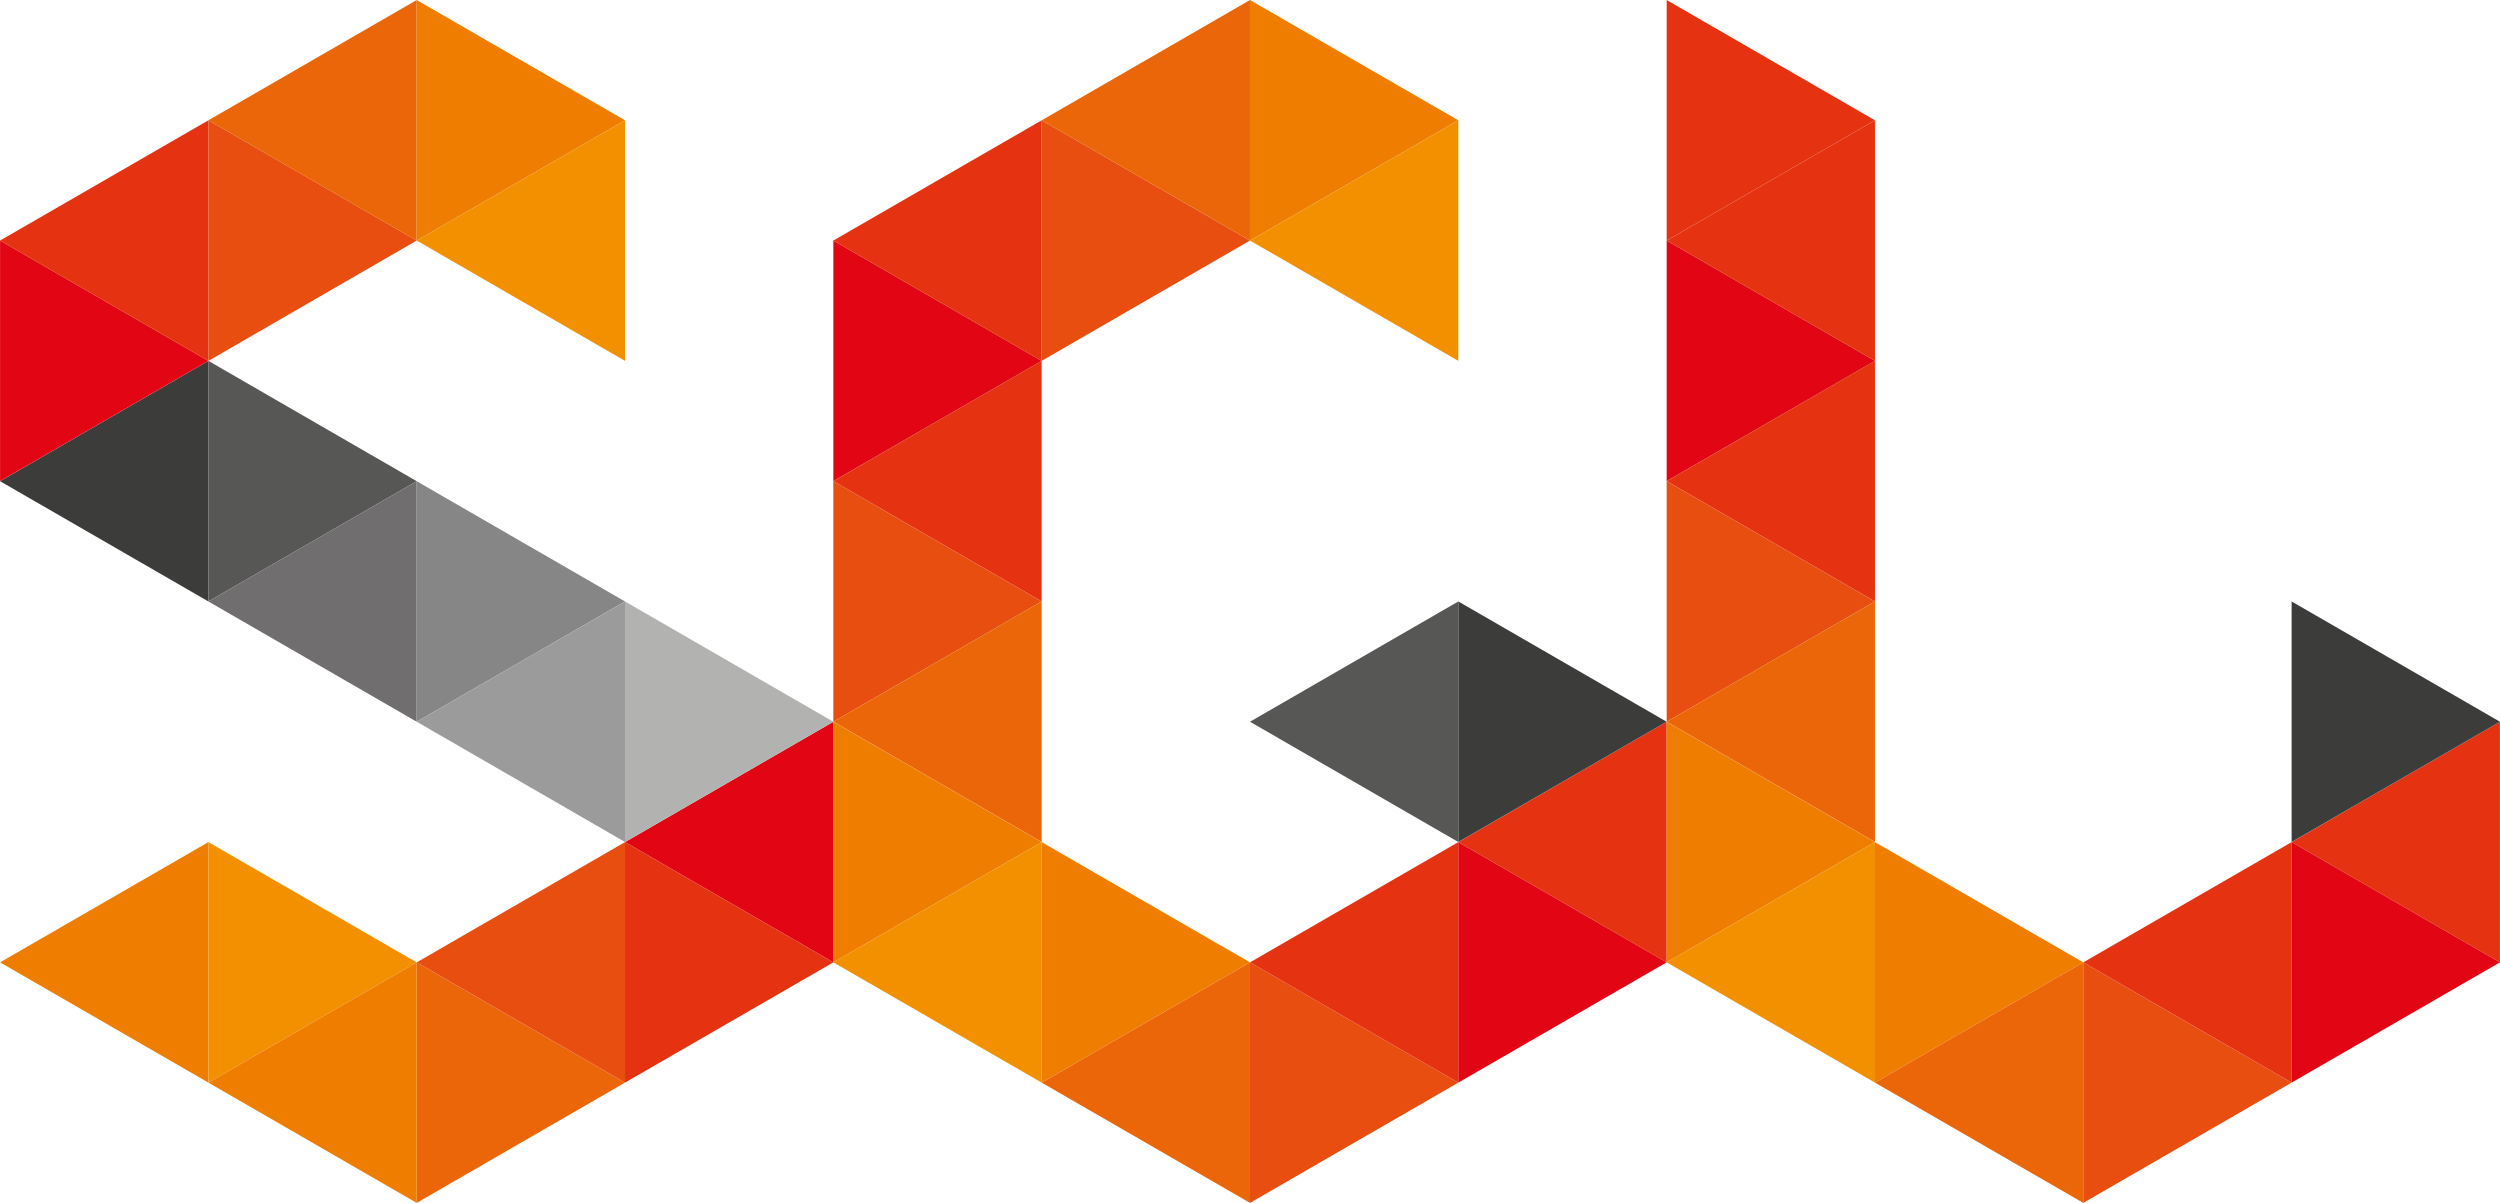 <?xml version="1.0" encoding="UTF-8" standalone="no"?>
<!-- Created with Inkscape (http://www.inkscape.org/) -->

<svg
   xmlns:dc="http://purl.org/dc/elements/1.1/"
   xmlns:cc="http://creativecommons.org/ns#"
   xmlns:rdf="http://www.w3.org/1999/02/22-rdf-syntax-ns#"
   xmlns:svg="http://www.w3.org/2000/svg"
   xmlns="http://www.w3.org/2000/svg"
   xmlns:sodipodi="http://sodipodi.sourceforge.net/DTD/sodipodi-0.dtd"
   xmlns:inkscape="http://www.inkscape.org/namespaces/inkscape"
   width="26.039mm"
   height="12.529mm"
   viewBox="0 0 92.264 44.396"
   id="svg12621"
   version="1.1"
   inkscape:version="0.91 r13725"
   sodipodi:docname="logo.svg">
  <defs
     id="defs12623" />
  <sodipodi:namedview
     id="base"
     pagecolor="#ffffff"
     bordercolor="#666666"
     borderopacity="1.0"
     inkscape:pageopacity="0.0"
     inkscape:pageshadow="2"
     inkscape:zoom="0.49497475"
     inkscape:cx="333.43237"
     inkscape:cy="72.72918"
     inkscape:document-units="px"
     inkscape:current-layer="layer1"
     showgrid="false"
     fit-margin-top="0"
     fit-margin-left="0"
     fit-margin-right="0"
     fit-margin-bottom="0"
     inkscape:window-width="1301"
     inkscape:window-height="744"
     inkscape:window-x="65"
     inkscape:window-y="24"
     inkscape:window-maximized="1" />
  <g
     inkscape:label="Layer 1"
     inkscape:groupmode="layer"
     id="layer1"
     transform="translate(-296.725,-530.164)">
    <g
       transform="matrix(1.25,0,0,-1.25,657.729,3081.401)"
       id="g12398">
      <g
         transform="translate(-282.652,2016.126)"
         id="g7352-3">
        <path
           inkscape:connector-curvature="0"
           id="path7354-5"
           style="fill:#ef7d00;fill-opacity:1;fill-rule:nonzero;stroke:none"
           d="M 0,0 -6.151,-3.551 0,-7.102 0,0 Z" />
      </g>
      <g
         transform="translate(-276.502,2005.473)"
         id="g7356-6">
        <path
           inkscape:connector-curvature="0"
           id="path7358-2"
           style="fill:#eb6608;fill-opacity:1;fill-rule:nonzero;stroke:none"
           d="M 0,0 6.15,3.551 0,7.102 0,0 Z" />
      </g>
      <g
         transform="translate(-270.351,2016.126)"
         id="g7360-9">
        <path
           inkscape:connector-curvature="0"
           id="path7362-1"
           style="fill:#e74e0f;fill-opacity:1;fill-rule:nonzero;stroke:none"
           d="M 0,0 -6.15,-3.551 0,-7.102 0,0 Z" />
      </g>
      <g
         transform="translate(-282.652,2016.126)"
         id="g7364-2">
        <path
           inkscape:connector-curvature="0"
           id="path7366-7"
           style="fill:#f29000;fill-opacity:1;fill-rule:nonzero;stroke:none"
           d="M 0,0 0,-7.102 6.15,-3.551 0,0 Z" />
      </g>
      <g
         transform="translate(-276.502,2012.575)"
         id="g7368-0">
        <path
           inkscape:connector-curvature="0"
           id="path7370-9"
           style="fill:#ef7d00;fill-opacity:1;fill-rule:nonzero;stroke:none"
           d="M 0,0 -6.15,-3.551 0,-7.102 0,0 Z" />
      </g>
      <g
         transform="translate(-264.2,2012.575)"
         id="g7372-3">
        <path
           inkscape:connector-curvature="0"
           id="path7374-6"
           style="fill:#e20614;fill-opacity:1;fill-rule:nonzero;stroke:none"
           d="M 0,0 0,7.102 0,7.104 -6.151,3.551 0,0 Z" />
      </g>
      <g
         transform="translate(-258.049,2016.126)"
         id="g7376-0">
        <path
           inkscape:connector-curvature="0"
           id="path7378-6"
           style="fill:#ef7d00;fill-opacity:1;fill-rule:nonzero;stroke:none"
           d="m 0,0 -6.151,3.551 0,-7.102 L 0,0 Z" />
      </g>
      <g
         transform="translate(-258.049,2016.126)"
         id="g7380-2">
        <path
           inkscape:connector-curvature="0"
           id="path7382-6"
           style="fill:#f29000;fill-opacity:1;fill-rule:nonzero;stroke:none"
           d="M 0,0 -6.151,-3.551 0,-7.102 0,0 Z" />
      </g>
      <g
         transform="translate(-270.351,2016.126)"
         id="g7384-1">
        <path
           inkscape:connector-curvature="0"
           id="path7386-8"
           style="fill:#e53312;fill-opacity:1;fill-rule:nonzero;stroke:none"
           d="M 0,0 0,-7.102 6.151,-3.551 0,0 Z" />
      </g>
      <g
         transform="translate(-251.898,2005.473)"
         id="g7388-7">
        <path
           inkscape:connector-curvature="0"
           id="path7390-9"
           style="fill:#e74e0f;fill-opacity:1;fill-rule:nonzero;stroke:none"
           d="M 0,0 6.151,3.551 0,7.102 0,0 Z" />
      </g>
      <g
         transform="translate(-245.747,2016.126)"
         id="g7392-2">
        <path
           inkscape:connector-curvature="0"
           id="path7394-0"
           style="fill:#e53312;fill-opacity:1;fill-rule:nonzero;stroke:none"
           d="M 0,0 -6.151,-3.551 0,-7.102 0,0 Z" />
      </g>
      <g
         transform="translate(-258.049,2016.126)"
         id="g7396-2">
        <path
           inkscape:connector-curvature="0"
           id="path7398-3"
           style="fill:#ef7d00;fill-opacity:1;fill-rule:nonzero;stroke:none"
           d="M 0,0 0,-7.102 6.15,-3.551 0,0 Z" />
      </g>
      <g
         transform="translate(-251.898,2012.575)"
         id="g7400-7">
        <path
           inkscape:connector-curvature="0"
           id="path7402-5"
           style="fill:#eb6608;fill-opacity:1;fill-rule:nonzero;stroke:none"
           d="M 0,0 -6.15,-3.551 0,-7.102 0,0 Z" />
      </g>
      <g
         transform="translate(-239.595,2012.575)"
         id="g7404-9">
        <path
           inkscape:connector-curvature="0"
           id="path7406-2"
           style="fill:#e53312;fill-opacity:1;fill-rule:nonzero;stroke:none"
           d="M 0,0 0,7.102 -0.001,7.104 -6.151,3.551 0,0 Z" />
      </g>
      <g
         transform="translate(-233.445,2016.126)"
         id="g7408-2">
        <path
           inkscape:connector-curvature="0"
           id="path7410-8"
           style="fill:#ef7d00;fill-opacity:1;fill-rule:nonzero;stroke:none"
           d="m 0,0 -6.15,3.551 0,-7.102 L 0,0 Z" />
      </g>
      <g
         transform="translate(-233.445,2016.126)"
         id="g7412-9">
        <path
           inkscape:connector-curvature="0"
           id="path7414-7"
           style="fill:#f29000;fill-opacity:1;fill-rule:nonzero;stroke:none"
           d="M 0,0 -6.15,-3.551 0,-7.102 0,0 Z" />
      </g>
      <g
         transform="translate(-245.747,2016.126)"
         id="g7416-3">
        <path
           inkscape:connector-curvature="0"
           id="path7418-6"
           style="fill:#e20614;fill-opacity:1;fill-rule:nonzero;stroke:none"
           d="M 0,0 0,-7.102 6.151,-3.551 0,0 Z" />
      </g>
      <g
         transform="translate(-227.295,2005.473)"
         id="g7420-1">
        <path
           inkscape:connector-curvature="0"
           id="path7422-2"
           style="fill:#e74e0f;fill-opacity:1;fill-rule:nonzero;stroke:none"
           d="M 0,0 6.151,3.551 0,7.102 0,0 Z" />
      </g>
      <g
         transform="translate(-221.143,2016.126)"
         id="g7424-9">
        <path
           inkscape:connector-curvature="0"
           id="path7426-3"
           style="fill:#e53312;fill-opacity:1;fill-rule:nonzero;stroke:none"
           d="M 0,0 -6.151,-3.551 0,-7.102 0,0 Z" />
      </g>
      <g
         transform="translate(-233.445,2016.126)"
         id="g7428-1">
        <path
           inkscape:connector-curvature="0"
           id="path7430-9"
           style="fill:#ef7d00;fill-opacity:1;fill-rule:nonzero;stroke:none"
           d="M 0,0 0,-7.102 6.15,-3.551 0,0 Z" />
      </g>
      <g
         transform="translate(-227.295,2012.575)"
         id="g7432-4">
        <path
           inkscape:connector-curvature="0"
           id="path7434-7"
           style="fill:#eb6608;fill-opacity:1;fill-rule:nonzero;stroke:none"
           d="M 0,0 -6.15,-3.551 0,-7.102 0,0 Z" />
      </g>
      <g
         transform="translate(-214.992,2012.575)"
         id="g7436-8">
        <path
           inkscape:connector-curvature="0"
           id="path7438-4"
           style="fill:#e53312;fill-opacity:1;fill-rule:nonzero;stroke:none"
           d="M 0,0 0,7.102 -0.001,7.104 -6.151,3.551 0,0 Z" />
      </g>
      <g
         transform="translate(-221.143,2016.126)"
         id="g7440-5">
        <path
           inkscape:connector-curvature="0"
           id="path7442-0"
           style="fill:#e20614;fill-opacity:1;fill-rule:nonzero;stroke:none"
           d="M 0,0 0,-7.102 6.151,-3.551 0,0 Z" />
      </g>
      <g
         transform="translate(-282.652,2023.231)"
         id="g7444-3">
        <path
           inkscape:connector-curvature="0"
           id="path7446-6"
           style="fill:#3c3c3a;fill-opacity:1;fill-rule:nonzero;stroke:none"
           d="M 0,0 0,7.104 -6.151,3.551 0,0 Z" />
      </g>
      <g
         transform="translate(-276.502,2026.782)"
         id="g7448-1">
        <path
           inkscape:connector-curvature="0"
           id="path7450-0"
           style="fill:#575756;fill-opacity:1;fill-rule:nonzero;stroke:none"
           d="m 0,0 -6.15,3.553 0,-7.104 L 0,0 Z" />
      </g>
      <g
         transform="translate(-276.502,2026.782)"
         id="g7452-6">
        <path
           inkscape:connector-curvature="0"
           id="path7454-3"
           style="fill:#706e6e;fill-opacity:1;fill-rule:nonzero;stroke:none"
           d="M 0,0 -6.15,-3.551 0,-7.102 0,0 Z" />
      </g>
      <g
         transform="translate(-270.351,2016.129)"
         id="g7456-2">
        <path
           inkscape:connector-curvature="0"
           id="path7458-0"
           style="fill:#b2b2b0;fill-opacity:1;fill-rule:nonzero;stroke:none"
           d="M 0,0 6.151,3.551 0,7.102 0,0 Z" />
      </g>
      <g
         transform="translate(-276.502,2026.782)"
         id="g7460-6">
        <path
           inkscape:connector-curvature="0"
           id="path7462-1"
           style="fill:#868686;fill-opacity:1;fill-rule:nonzero;stroke:none"
           d="M 0,0 0,-7.102 6.15,-3.551 0,0 Z" />
      </g>
      <g
         transform="translate(-270.351,2023.231)"
         id="g7464-5">
        <path
           inkscape:connector-curvature="0"
           id="path7466-5"
           style="fill:#9b9b9b;fill-opacity:1;fill-rule:nonzero;stroke:none"
           d="M 0,0 -6.15,-3.551 0,-7.102 0,0 Z" />
      </g>
      <g
         transform="translate(-258.049,2023.231)"
         id="g7468-4">
        <path
           inkscape:connector-curvature="0"
           id="path7470-7"
           style="fill:#e53312;fill-opacity:1;fill-rule:nonzero;stroke:none"
           d="M 0,0 0,7.104 -6.151,3.551 0,0 Z" />
      </g>
      <g
         transform="translate(-264.2,2026.782)"
         id="g7472-6">
        <path
           inkscape:connector-curvature="0"
           id="path7474-5"
           style="fill:#e74e0f;fill-opacity:1;fill-rule:nonzero;stroke:none"
           d="M 0,0 0,-7.102 6.151,-3.551 0,0 Z" />
      </g>
      <g
         transform="translate(-258.049,2023.231)"
         id="g7476-6">
        <path
           inkscape:connector-curvature="0"
           id="path7478-9"
           style="fill:#eb6608;fill-opacity:1;fill-rule:nonzero;stroke:none"
           d="M 0,0 -6.151,-3.551 0,-7.102 0,0 Z" />
      </g>
      <g
         transform="translate(-245.747,2016.129)"
         id="g7480-3">
        <path
           inkscape:connector-curvature="0"
           id="path7482-7"
           style="fill:#3c3c3a;fill-opacity:1;fill-rule:nonzero;stroke:none"
           d="M 0,0 6.151,3.551 0,7.102 0,0 Z" />
      </g>
      <g
         transform="translate(-245.747,2023.231)"
         id="g7484-4">
        <path
           inkscape:connector-curvature="0"
           id="path7486-5"
           style="fill:#575756;fill-opacity:1;fill-rule:nonzero;stroke:none"
           d="m 0,0 -6.151,-3.551 6.15,-3.551 0.001,0 L 0,0 Z" />
      </g>
      <g
         transform="translate(-233.445,2023.231)"
         id="g7488-2">
        <path
           inkscape:connector-curvature="0"
           id="path7490-5"
           style="fill:#e53312;fill-opacity:1;fill-rule:nonzero;stroke:none"
           d="M 0,0 0,7.104 -6.15,3.551 0,0 Z" />
      </g>
      <g
         transform="translate(-239.595,2026.782)"
         id="g7492-4">
        <path
           inkscape:connector-curvature="0"
           id="path7494-7"
           style="fill:#e74e0f;fill-opacity:1;fill-rule:nonzero;stroke:none"
           d="M 0,0 0,-7.102 6.15,-3.551 0,0 Z" />
      </g>
      <g
         transform="translate(-233.445,2023.231)"
         id="g7496-4">
        <path
           inkscape:connector-curvature="0"
           id="path7498-4"
           style="fill:#eb6608;fill-opacity:1;fill-rule:nonzero;stroke:none"
           d="M 0,0 -6.15,-3.551 0,-7.102 0,0 Z" />
      </g>
      <g
         transform="translate(-221.143,2016.129)"
         id="g7500-3">
        <path
           inkscape:connector-curvature="0"
           id="path7502-0"
           style="fill:#3c3c3a;fill-opacity:1;fill-rule:nonzero;stroke:none"
           d="M 0,0 6.151,3.551 0,7.102 0,0 Z" />
      </g>
      <g
         transform="translate(-288.803,2026.784)"
         id="g7504-7">
        <path
           inkscape:connector-curvature="0"
           id="path7506-8"
           style="fill:#e20614;fill-opacity:1;fill-rule:nonzero;stroke:none"
           d="M 0,0 6.151,3.551 0,7.104 0,0 Z" />
      </g>
      <g
         transform="translate(-282.652,2037.438)"
         id="g7508-6">
        <path
           inkscape:connector-curvature="0"
           id="path7510-8"
           style="fill:#e53312;fill-opacity:1;fill-rule:nonzero;stroke:none"
           d="M 0,0 -6.151,-3.551 0,-7.104 0,0 Z" />
      </g>
      <g
         transform="translate(-276.502,2033.887)"
         id="g7512-8">
        <path
           inkscape:connector-curvature="0"
           id="path7514-4"
           style="fill:#eb6608;fill-opacity:1;fill-rule:nonzero;stroke:none"
           d="M 0,0 0,7.102 -6.15,3.551 0,0 Z" />
      </g>
      <g
         transform="translate(-270.351,2037.438)"
         id="g7516-3">
        <path
           inkscape:connector-curvature="0"
           id="path7518-1"
           style="fill:#ef7d00;fill-opacity:1;fill-rule:nonzero;stroke:none"
           d="m 0,0 -6.15,3.551 0,-7.102 L 0,0 Z" />
      </g>
      <g
         transform="translate(-270.351,2037.438)"
         id="g7520-4">
        <path
           inkscape:connector-curvature="0"
           id="path7522-9"
           style="fill:#f29000;fill-opacity:1;fill-rule:nonzero;stroke:none"
           d="M 0,0 -6.15,-3.551 0,-7.104 0,0 Z" />
      </g>
      <g
         transform="translate(-282.652,2037.438)"
         id="g7524-2">
        <path
           inkscape:connector-curvature="0"
           id="path7526-0"
           style="fill:#e74e0f;fill-opacity:1;fill-rule:nonzero;stroke:none"
           d="M 0,0 0,-7.104 6.15,-3.551 0,0 Z" />
      </g>
      <g
         transform="translate(-264.2,2026.784)"
         id="g7528-6">
        <path
           inkscape:connector-curvature="0"
           id="path7530-8"
           style="fill:#e20614;fill-opacity:1;fill-rule:nonzero;stroke:none"
           d="M 0,0 6.151,3.551 0,7.104 0,0 Z" />
      </g>
      <g
         transform="translate(-258.049,2037.438)"
         id="g7532-9">
        <path
           inkscape:connector-curvature="0"
           id="path7534-2"
           style="fill:#e53312;fill-opacity:1;fill-rule:nonzero;stroke:none"
           d="M 0,0 -6.151,-3.551 0,-7.104 0,0 Z" />
      </g>
      <g
         transform="translate(-251.898,2033.887)"
         id="g7536-6">
        <path
           inkscape:connector-curvature="0"
           id="path7538-6"
           style="fill:#eb6608;fill-opacity:1;fill-rule:nonzero;stroke:none"
           d="M 0,0 0,7.102 -6.15,3.551 0,0 Z" />
      </g>
      <g
         transform="translate(-245.747,2037.438)"
         id="g7540-4">
        <path
           inkscape:connector-curvature="0"
           id="path7542-9"
           style="fill:#ef7d00;fill-opacity:1;fill-rule:nonzero;stroke:none"
           d="m 0,0 -6.151,3.551 0,-7.102 L 0,0 Z" />
      </g>
      <g
         transform="translate(-245.747,2037.438)"
         id="g7544-5">
        <path
           inkscape:connector-curvature="0"
           id="path7546-0"
           style="fill:#f29000;fill-opacity:1;fill-rule:nonzero;stroke:none"
           d="M 0,0 -6.151,-3.551 0,-7.104 0,0 Z" />
      </g>
      <g
         transform="translate(-258.049,2037.438)"
         id="g7548-4">
        <path
           inkscape:connector-curvature="0"
           id="path7550-8"
           style="fill:#e74e0f;fill-opacity:1;fill-rule:nonzero;stroke:none"
           d="M 0,0 0,-7.104 6.15,-3.551 0,0 Z" />
      </g>
      <g
         transform="translate(-233.445,2037.438)"
         id="g7552-7">
        <path
           inkscape:connector-curvature="0"
           id="path7554-1"
           style="fill:#e53312;fill-opacity:1;fill-rule:nonzero;stroke:none"
           d="m 0,0 -6.15,3.551 0,-7.102 L 0,0 Z" />
      </g>
      <g
         transform="translate(-239.595,2026.784)"
         id="g7556-7">
        <path
           inkscape:connector-curvature="0"
           id="path7558-2"
           style="fill:#e20614;fill-opacity:1;fill-rule:nonzero;stroke:none"
           d="M 0,0 6.15,3.551 0,7.104 0,0 Z" />
      </g>
      <g
         transform="translate(-233.445,2037.438)"
         id="g7560-7">
        <path
           inkscape:connector-curvature="0"
           id="path7562-2"
           style="fill:#e53312;fill-opacity:1;fill-rule:nonzero;stroke:none"
           d="M 0,0 -6.15,-3.551 0,-7.104 0,0 Z" />
      </g>
    </g>
  </g>
</svg>
